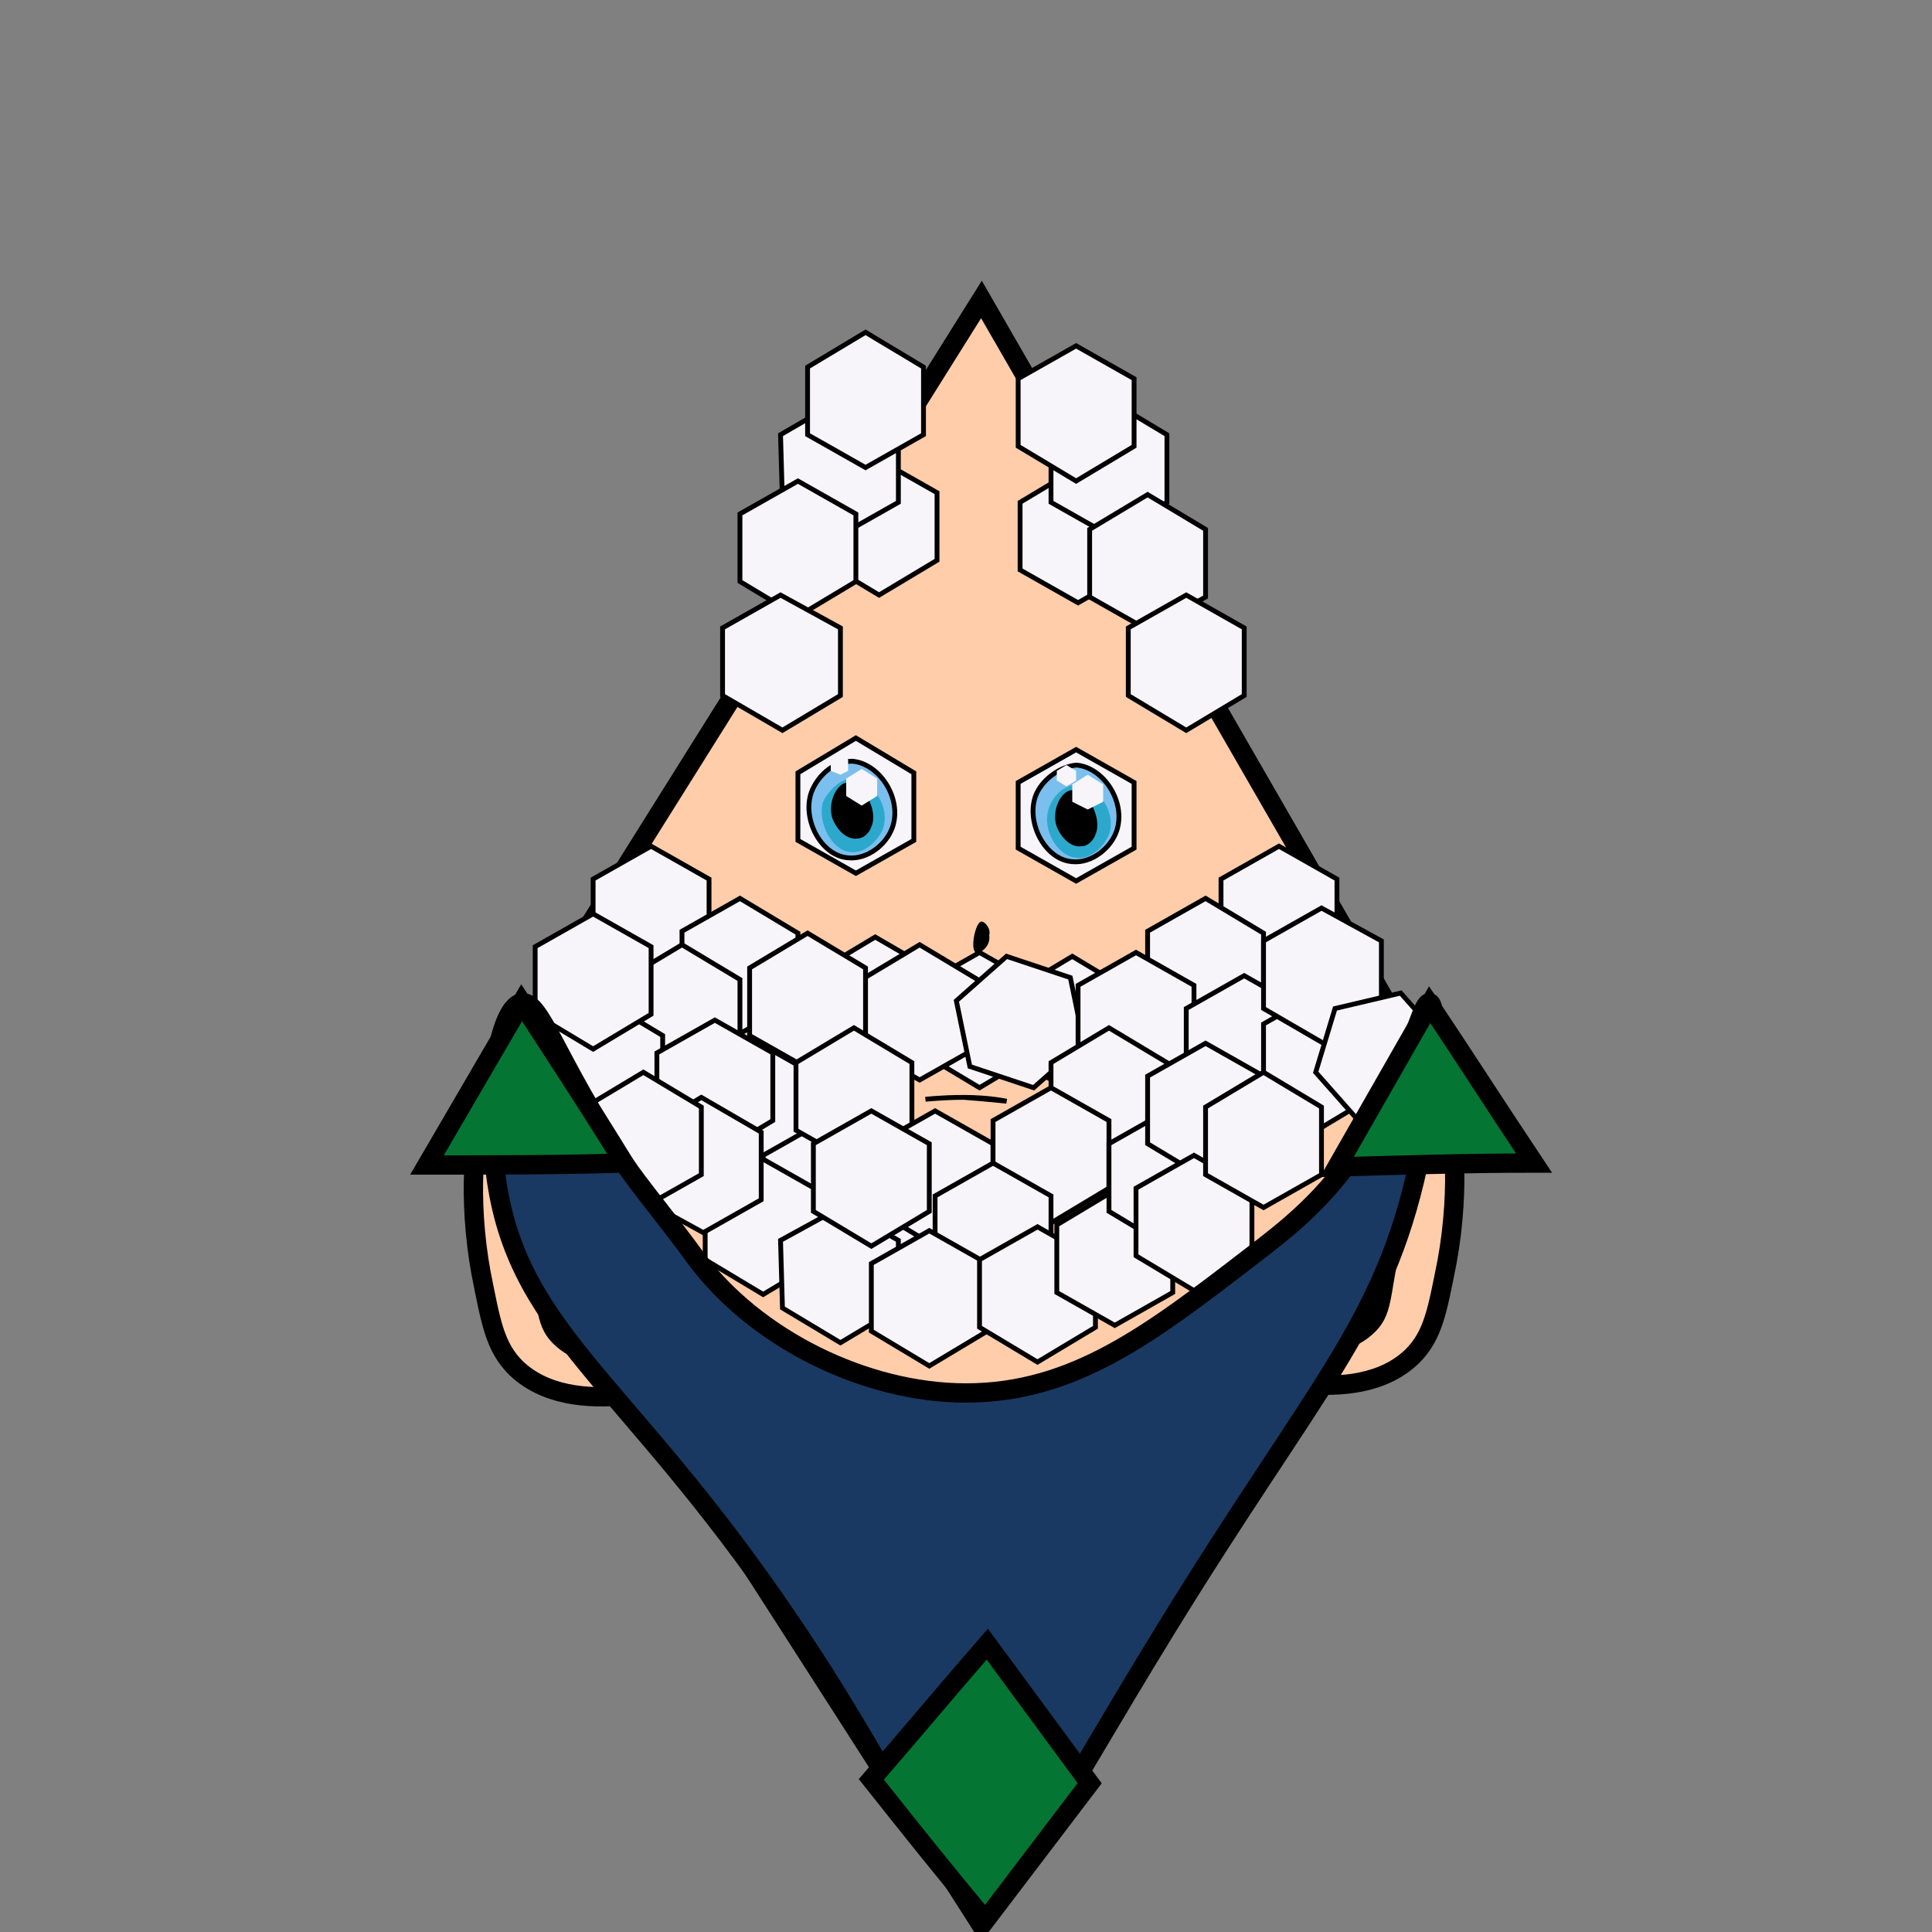 <?xml version="1.0" encoding="utf-8"?>
<!-- Generator: Adobe Illustrator 26.0.3, SVG Export Plug-In . SVG Version: 6.00 Build 0)  -->
<svg version="1.1" id="Ebene_1" xmlns="http://www.w3.org/2000/svg" xmlns:xlink="http://www.w3.org/1999/xlink" x="0px" y="0px"
	 viewBox="0 0 100 100" style="enable-background:new 0 0 100 100;" xml:space="preserve">
<rect x="0" y="0" width="100" height="100" fill="#808080" stroke="none"/>
<style type="text/css">
	.st0{fill:#FFCDAA;stroke:#000000;stroke-miterlimit:10;}
	.st1{fill:#F8F5FA;stroke:#000000;stroke-width:0.25;stroke-miterlimit:10;}
	.st2{fill:#7BBFEF;stroke:#000000;stroke-width:0.25;stroke-miterlimit:10;}
	.st3{fill:#2DA8CD;}
	.st4{fill:#F8F5FA;}
	.st5{fill:#193962;stroke:#000000;stroke-miterlimit:10;}
	.st6{fill:#047533;stroke:#000000;stroke-miterlimit:10;}
	.st7{fill:#8B5D33;stroke:#000000;stroke-miterlimit:10;}
	.st8{fill:#FFBFEF;stroke:#000000;stroke-width:0.25;stroke-miterlimit:10;}
</style>
<g id="Ebene_2_00000093860788734264317370000010671531211922489223_">
</g>
<g id="Ebene_2_00000155117456943755282400000000455714548288664224_">
</g>
<g>
	<path class="st0" d="M25.2,58c-0.7,0.1-1,4.1-0.3,7.9c0.5,2.5,0.7,3.8,1.8,4.9c2.9,2.8,8.6,1,11.7,0c1.9-0.6,4.6-1.7,4.4-2.2
		c-0.1-0.4-1.7-0.4-2.5-0.3c-2,0.2-2.9,0.8-4.5,1.3c-0.5,0.2-4.7,1.5-6.7-0.3c-0.9-0.8-0.7-1.5-1.3-4.3C27.3,62.2,25.9,57.9,25.2,58
		z"/>
	<path class="st0" d="M74.6,57.4c0.7,0.1,1,4.1,0.3,7.9c-0.5,2.5-0.7,3.8-1.8,4.9c-2.9,2.8-8.6,1-11.7,0c-1.9-0.6-4.6-1.7-4.4-2.2
		c0.1-0.4,1.7-0.4,2.5-0.3c2,0.2,2.9,0.8,4.5,1.3c0.5,0.2,4.7,1.5,6.7-0.3c0.9-0.8,0.7-1.5,1.3-4.3C72.6,61.6,73.9,57.3,74.6,57.4z"
		/>
	<g id="Ebene_1_00000017510764199299988230000010460311392665681541_">
		<path class="st0" d="M50.8,15.5l24.2,42l-24.3,42C41.9,85.7,33,71.9,24.1,58.1C33,43.9,41.9,29.7,50.8,15.5z"/>
	</g>
	<g id="Ebene_1_00000077320560478294647840000007404993614832330670_">
		<polygon class="st1" points="52.7,40.5 55.7,38.8 58.7,40.5 58.7,43.9 55.7,45.6 52.7,43.9 		"/>
	</g>
	<g id="Ebene_1_00000055667255202870268030000016467383680293313212_">
		<polygon class="st1" points="41.3,40 44.3,38.2 47.3,40 47.3,43.5 44.3,45.2 41.3,43.5 		"/>
	</g>
	<path class="st2" d="M42,41c-0.5,1.4,0.5,3.3,1.9,3.4c1,0.1,2-0.7,2.3-1.6c0.5-1.5-0.7-3.3-2.1-3.4C43.1,39.4,42.3,40.2,42,41z"/>
	<path class="st3" d="M42.6,41.5C42.3,42.5,43,44,44,44.1c0.7,0.1,1.4-0.5,1.7-1.2c0.4-1.1-0.5-2.5-1.6-2.6
		C43.5,40.3,42.9,40.9,42.6,41.5z"/>
	<path d="M43.9,40.5c0.7-0.1,1.6,1.4,1.2,2.3c-0.1,0.3-0.4,0.6-0.7,0.6c-0.6,0.1-1.1-0.5-1.3-1C42.8,41.6,43.3,40.5,43.9,40.5z"/>
	<path class="st2" d="M53.6,41.2c-0.5,1.4,0.5,3.3,1.9,3.4c1,0.1,2-0.7,2.3-1.6c0.5-1.5-0.7-3.3-2.1-3.4
		C54.8,39.7,53.9,40.4,53.6,41.2z"/>
	<path class="st3" d="M54.3,41.8c-0.4,1.1,0.4,2.5,1.4,2.6c0.7,0.1,1.4-0.5,1.7-1.2c0.4-1.1-0.5-2.5-1.6-2.6
		C55.1,40.6,54.5,41.2,54.3,41.8z"/>
	<path d="M55.5,40.9c0.7-0.1,1.6,1.4,1.2,2.3c-0.1,0.3-0.4,0.6-0.7,0.6c-0.6,0.1-1.1-0.5-1.3-1C54.4,42,54.9,40.9,55.5,40.9z"/>
	<g id="Ebene_1_00000033367673050473923450000010658416413597282463_">
		<polygon class="st4" points="43.8,40.3 44.6,39.8 45.4,40.3 45.4,41.2 44.6,41.7 43.8,41.2 		"/>
	</g>
	<g id="Ebene_1_00000035514672560888587490000013862623225973138364_">
		<polygon class="st4" points="55.5,40.6 56.3,40.1 57.1,40.6 57.1,41.5 56.3,41.9 55.5,41.5 		"/>
	</g>
	<g id="Ebene_1_00000088116189014325581710000011121221905271166360_">
		<polygon class="st4" points="54.7,39.9 55.2,39.6 55.7,39.9 55.7,40.4 55.2,40.7 54.7,40.4 		"/>
	</g>
	<g id="Ebene_1_00000033360894988293432560000010296819548119508104_">
		<polygon class="st4" points="43,39.3 43.5,39 43.9,39.3 43.9,39.9 43.5,40.1 43,39.9 		"/>
	</g>
	<g id="Ebene_1_00000039824289640207835860000008791384192392029331_">
		<polygon class="st1" points="42.5,25.5 45.5,23.8 48.5,25.5 48.5,29 45.5,30.8 42.5,29 		"/>
	</g>
	<g id="Ebene_1_00000026869855207117812370000015553760672801222793_">
		<polygon class="st1" points="40.4,22.5 43.5,20.7 46.5,22.5 46.5,26 43.5,27.7 40.5,26 		"/>
	</g>
	<g id="Ebene_1_00000008109907504984298260000003364179695838463932_">
		<polygon class="st1" points="52.8,26 55.8,24.2 58.8,26 58.8,29.5 55.8,31.2 52.8,29.5 		"/>
	</g>
	<g id="Ebene_1_00000070820961522200056790000004254625814443316114_">
		<polygon class="st1" points="54.4,22.5 57.4,20.7 60.4,22.5 60.4,26 57.4,27.7 54.4,26 		"/>
	</g>
	<g id="Ebene_1_00000142895027803878175270000007755054174491595677_">
		<polygon class="st1" points="41.8,19 44.8,17.2 47.8,19 47.8,22.5 44.8,24.2 41.8,22.5 		"/>
	</g>
	<g id="Ebene_1_00000011724655202493483870000002884590823298621617_">
		<polygon class="st1" points="38.3,26.6 41.3,24.9 44.3,26.6 44.3,30.1 41.3,31.9 38.3,30.1 		"/>
	</g>
	<g id="Ebene_1_00000031179945808599715830000011384703023415153819_">
		<polygon class="st1" points="56.4,27.4 59.4,25.6 62.4,27.4 62.4,30.9 59.4,32.6 56.4,30.9 		"/>
	</g>
	<g id="Ebene_1_00000025426529477448281240000008539270057257195667_">
		<polygon class="st1" points="37.4,32.5 40.4,30.8 43.5,32.5 43.5,36 40.5,37.8 37.4,36 		"/>
	</g>
	<g id="Ebene_1_00000049921620560987929400000012897247880828746119_">
		<polygon class="st1" points="52.7,19.6 55.7,17.9 58.7,19.6 58.7,23.1 55.7,24.9 52.7,23.1 		"/>
	</g>
	<g id="Ebene_1_00000059271500472884663580000012279983759565088178_">
		<polygon class="st1" points="58.4,32.5 61.4,30.8 64.4,32.5 64.4,36 61.4,37.8 58.4,36 		"/>
	</g>
	<g id="Ebene_1_00000072242404039384301770000009076879064926836871_">
		<polygon class="st1" points="47.7,51 50.7,49.3 53.7,51 53.7,54.5 50.7,56.3 47.7,54.5 		"/>
	</g>
	<g id="Ebene_1_00000158005028753318331640000005536916357925564823_">
		<polygon class="st1" points="42.3,50.3 45.3,48.5 48.4,50.3 48.4,53.8 45.4,55.5 42.3,53.8 		"/>
	</g>
	<g id="Ebene_1_00000085236464374177330490000001529811050895858604_">
		<polygon class="st1" points="52.5,51.3 55.5,49.5 58.5,51.3 58.5,54.8 55.5,56.5 52.5,54.8 		"/>
	</g>
	<g id="Ebene_1_00000167377857004576153410000011156291551828835487_">
		<polygon class="st1" points="44.6,50.7 47.6,48.9 50.6,50.7 50.6,54.2 47.6,55.9 44.6,54.2 		"/>
	</g>
	<g id="Ebene_1_00000017496513514152884060000011465469307570865087_">
		<polygon class="st1" points="49.5,51.8 52.1,49.5 55.4,50.6 56.1,54 53.5,56.3 50.2,55.2 		"/>
	</g>
	<g id="Ebene_1_00000105401140933583336410000009054718454626061203_">
		<polygon class="st1" points="30.7,45.5 33.7,43.8 36.7,45.5 36.7,49 33.7,50.8 30.7,49 		"/>
	</g>
	<g id="Ebene_1_00000021111052932889862230000015686060927641635998_">
		<polygon class="st1" points="35.3,48.2 38.3,46.5 41.3,48.3 41.3,51.8 38.3,53.5 35.3,51.7 		"/>
	</g>
	<g id="Ebene_1_00000025405823252571586060000008735716544275687307_">
		<polygon class="st1" points="38.8,50.1 41.8,48.3 44.8,50.1 44.8,53.6 41.8,55.3 38.8,53.6 		"/>
	</g>
	<g id="Ebene_1_00000025402772173304186490000014348131047622127293_">
		<polygon class="st1" points="63.2,45.5 66.2,43.8 69.2,45.5 69.2,49 66.2,50.8 63.2,49 		"/>
	</g>
	<g id="Ebene_1_00000096040250880530302240000001143879400493834897_">
		<polygon class="st1" points="59.4,48.2 62.4,46.5 65.4,48.3 65.4,51.8 62.4,53.5 59.4,51.7 		"/>
	</g>
	<g id="Ebene_1_00000176749529401374831080000011200808984317656754_">
		<polygon class="st1" points="55.8,51 58.8,49.3 61.8,51 61.8,54.5 58.8,56.3 55.8,54.5 		"/>
	</g>
	<g id="Ebene_1_00000142141476474151583670000012762874077937534087_">
		<polygon class="st1" points="32.3,50.7 35.3,48.9 38.3,50.7 38.3,54.2 35.3,55.9 32.3,54.2 		"/>
	</g>
	<g id="Ebene_1_00000004521481256185139010000015125901247583548302_">
		<polygon class="st1" points="36.3,55.7 39.3,54 42.3,55.7 42.3,59.2 39.3,61 36.3,59.2 		"/>
	</g>
	<g id="Ebene_1_00000003798510367936711760000007396146294094173600_">
		<polygon class="st1" points="39.5,59.8 42.5,58.1 45.5,59.8 45.5,63.3 42.5,65.1 39.5,63.3 		"/>
	</g>
	<g id="Ebene_1_00000142898289089946440470000005045145538576711103_">
		<polygon class="st1" points="42.4,61.9 45.4,60.2 48.4,61.9 48.4,65.4 45.4,67.2 42.4,65.4 		"/>
	</g>
	<g id="Ebene_1_00000177474479003703325070000006748050994124529077_">
		<polygon class="st1" points="36.5,61.7 39.5,60 42.5,61.7 42.5,65.2 39.5,67 36.5,65.2 		"/>
	</g>
	<g id="Ebene_1_00000108284850561784979340000000671226738434353062_">
		<polygon class="st1" points="41.2,55 44.2,53.2 47.2,55 47.2,58.5 44.2,60.2 41.2,58.5 		"/>
	</g>
	<g id="Ebene_1_00000013880470893010259500000008371276187909631386_">
		<polygon class="st1" points="45.4,59.2 48.4,57.5 51.4,59.2 51.4,62.7 48.4,64.5 45.4,62.7 		"/>
	</g>
	<g id="Ebene_1_00000021097654622769110830000007736130006485748389_">
		<polygon class="st1" points="40.4,64.2 43.5,62.5 46.5,64.2 46.5,67.7 43.5,69.5 40.5,67.7 		"/>
	</g>
	<g id="Ebene_1_00000109716494092876300120000005414952563835310748_">
		<polygon class="st1" points="54.4,55 57.4,53.2 60.4,55 60.4,58.5 57.4,60.2 54.4,58.5 		"/>
	</g>
	<g id="Ebene_1_00000005979253603418335820000016945160914665118611_">
		<polygon class="st1" points="28.3,53.6 31.3,51.8 34.3,53.6 34.3,57.1 31.3,58.8 28.3,57.1 		"/>
	</g>
	<g id="Ebene_1_00000010996063193635573740000018430548062495552952_">
		<polygon class="st1" points="34,54.5 37,52.8 40,54.5 40,58 37,59.8 34,58 		"/>
	</g>
	<g id="Ebene_1_00000081621081027175403770000017424399746551949975_">
		<polygon class="st1" points="61.4,52.2 64.4,50.5 67.4,52.2 67.4,55.7 64.4,57.5 61.4,55.7 		"/>
	</g>
	<g id="Ebene_1_00000053515238661532527630000000417713181982469294_">
		<polygon class="st1" points="51.4,58 54.4,56.3 57.4,58 57.4,61.5 54.4,63.3 51.4,61.5 		"/>
	</g>
	<g id="Ebene_1_00000003786060047884436390000007033315991830782389_">
		<polygon class="st1" points="48.4,61.9 51.4,60.2 54.4,61.9 54.4,65.4 51.4,67.2 48.4,65.4 		"/>
	</g>
	<g id="Ebene_1_00000025442063020742695270000004015265898251744410_">
		<polygon class="st1" points="45.1,65.4 48.1,63.7 51.1,65.4 51.1,68.9 48.1,70.7 45.1,68.9 		"/>
	</g>
	<g id="Ebene_1_00000025415579864972183310000003474445513935317640_">
		<polygon class="st1" points="33.3,58.6 36.3,56.8 39.4,58.6 39.4,62.1 36.4,63.8 33.3,62.1 		"/>
	</g>
	<g id="Ebene_1_00000017492405459060011720000005869763221873801633_">
		<polygon class="st1" points="50.7,65.2 53.7,63.5 56.7,65.2 56.7,68.7 53.7,70.5 50.7,68.7 		"/>
	</g>
	<g id="Ebene_1_00000174588821576514632280000009435946787240811164_">
		<polygon class="st1" points="54.7,63.4 57.7,61.6 60.7,63.4 60.7,66.9 57.7,68.6 54.7,66.9 		"/>
	</g>
	<g id="Ebene_1_00000005986160108771564400000005178574783159789752_">
		<polygon class="st1" points="57.4,59.2 60.4,57.5 63.4,59.2 63.4,62.7 60.4,64.5 57.4,62.7 		"/>
	</g>
	<g id="Ebene_1_00000023253862802704410320000011240457265533340846_">
		<polygon class="st1" points="59.4,55.7 62.4,54 65.4,55.7 65.4,59.2 62.4,61 59.4,59.2 		"/>
	</g>
	<g id="Ebene_1_00000010279905019081425780000008188616743915773323_">
		<polygon class="st1" points="65.4,53 68.4,51.3 71.5,53 71.5,56.5 68.5,58.3 65.4,56.5 		"/>
	</g>
	<g id="Ebene_1_00000102526549291254661400000000872429394256850584_">
		<polygon class="st1" points="65.4,48.7 68.4,47 71.5,48.7 71.5,52.2 68.5,54 65.4,52.2 		"/>
	</g>
	<g id="Ebene_1_00000067958590849788995250000009953403857760005018_">
		<polygon class="st1" points="27.7,49 30.7,47.3 33.7,49 33.7,52.5 30.7,54.3 27.7,52.5 		"/>
	</g>
	<g id="Ebene_1_00000121977039212713638030000003031638004964802459_">
		<polygon class="st1" points="30.3,57.3 33.3,55.5 36.3,57.3 36.3,60.8 33.3,62.5 30.3,60.8 		"/>
	</g>
	<g id="Ebene_1_00000025443833374826386570000005396738715449833894_">
		<polygon class="st1" points="42.1,59.2 45.1,57.5 48.1,59.2 48.1,62.7 45.1,64.5 42.1,62.7 		"/>
	</g>
	<g id="Ebene_1_00000008847606502952689490000000593334490745273521_">
		<polygon class="st1" points="58.8,61.5 61.8,59.8 64.8,61.5 64.8,65 61.8,66.8 58.8,65 		"/>
	</g>
	<g id="Ebene_1_00000104671608773115134830000012168604449385847469_">
		<polygon class="st1" points="62.4,57.3 65.4,55.5 68.4,57.3 68.4,60.8 65.4,62.5 62.4,60.8 		"/>
	</g>
	<g id="Ebene_1_00000031174007203655022680000002406319054050370210_">
		<polygon class="st1" points="69.1,52.2 72.5,51.4 74.8,54 73.8,57.3 70.4,58.1 68.1,55.5 		"/>
	</g>
</g>
<g>
	<path class="st5" d="M27,51.9c1-0.1,1.8,3,5.3,8.3c0.8,1.2,2.4,3.1,3.7,4.9c3.1,4.2,8.8,7,14,7c5.6,0,9.6-3.1,14.8-7.1
		c1.7-1.3,3.5-2.7,5.2-5.1c2.9-4.1,3.5-8.1,4-8c0.4,0.1,0.4,3.9-0.6,8.4c-1.8,8.3-5.3,11.4-13.1,24.1c-5.9,9.6-6.9,12.5-9.5,12.5
		c-3.1,0-4-4.3-10-13.1c-8.6-12.7-14.3-14.9-15.2-23.5C25.1,56.2,25.9,52.1,27,51.9z"/>
	<g id="Ebene_1_00000099623006735257224860000003137545322037346479_">
		<path class="st6" d="M45.1,92.1c2-2.3,4-4.7,6-7l5.3,7.2L51,99.4C49,97,47,94.5,45.1,92.1z"/>
	</g>
	<g id="Ebene_1_00000160190417832981560060000011840294816162990733_">
		<path class="st6" d="M22.1,60.3l4.9-8.4c1.8,2.8,3.6,5.5,5.3,8.3C28.9,60.3,25.5,60.3,22.1,60.3z"/>
	</g>
	<g id="Ebene_1_00000114060175449389357320000017487431319685654414_">
		<path class="st6" d="M69.2,60.4l4.8-8.4c1.8,2.7,3.6,5.5,5.4,8.2C76,60.2,72.6,60.3,69.2,60.4z"/>
	</g>
</g>
<path class="st7" d="M82.4,52.1"/>
<path d="M50.8,47.7c-0.3,0-0.6,1.4-0.3,1.6c0.2,0.1,0.8-0.3,0.7-0.9C51.3,48.1,51,47.7,50.8,47.7z"/>
<path class="st8" d="M52.1,57c0,0-0.9-0.2-2.2-0.2c-1.2,0-2,0.1-2,0.1s0.9-0.1,2-0.1C51.2,56.9,52.1,57,52.1,57z"/>
<path class="st5" d="M79.4,32.6"/>
</svg>
